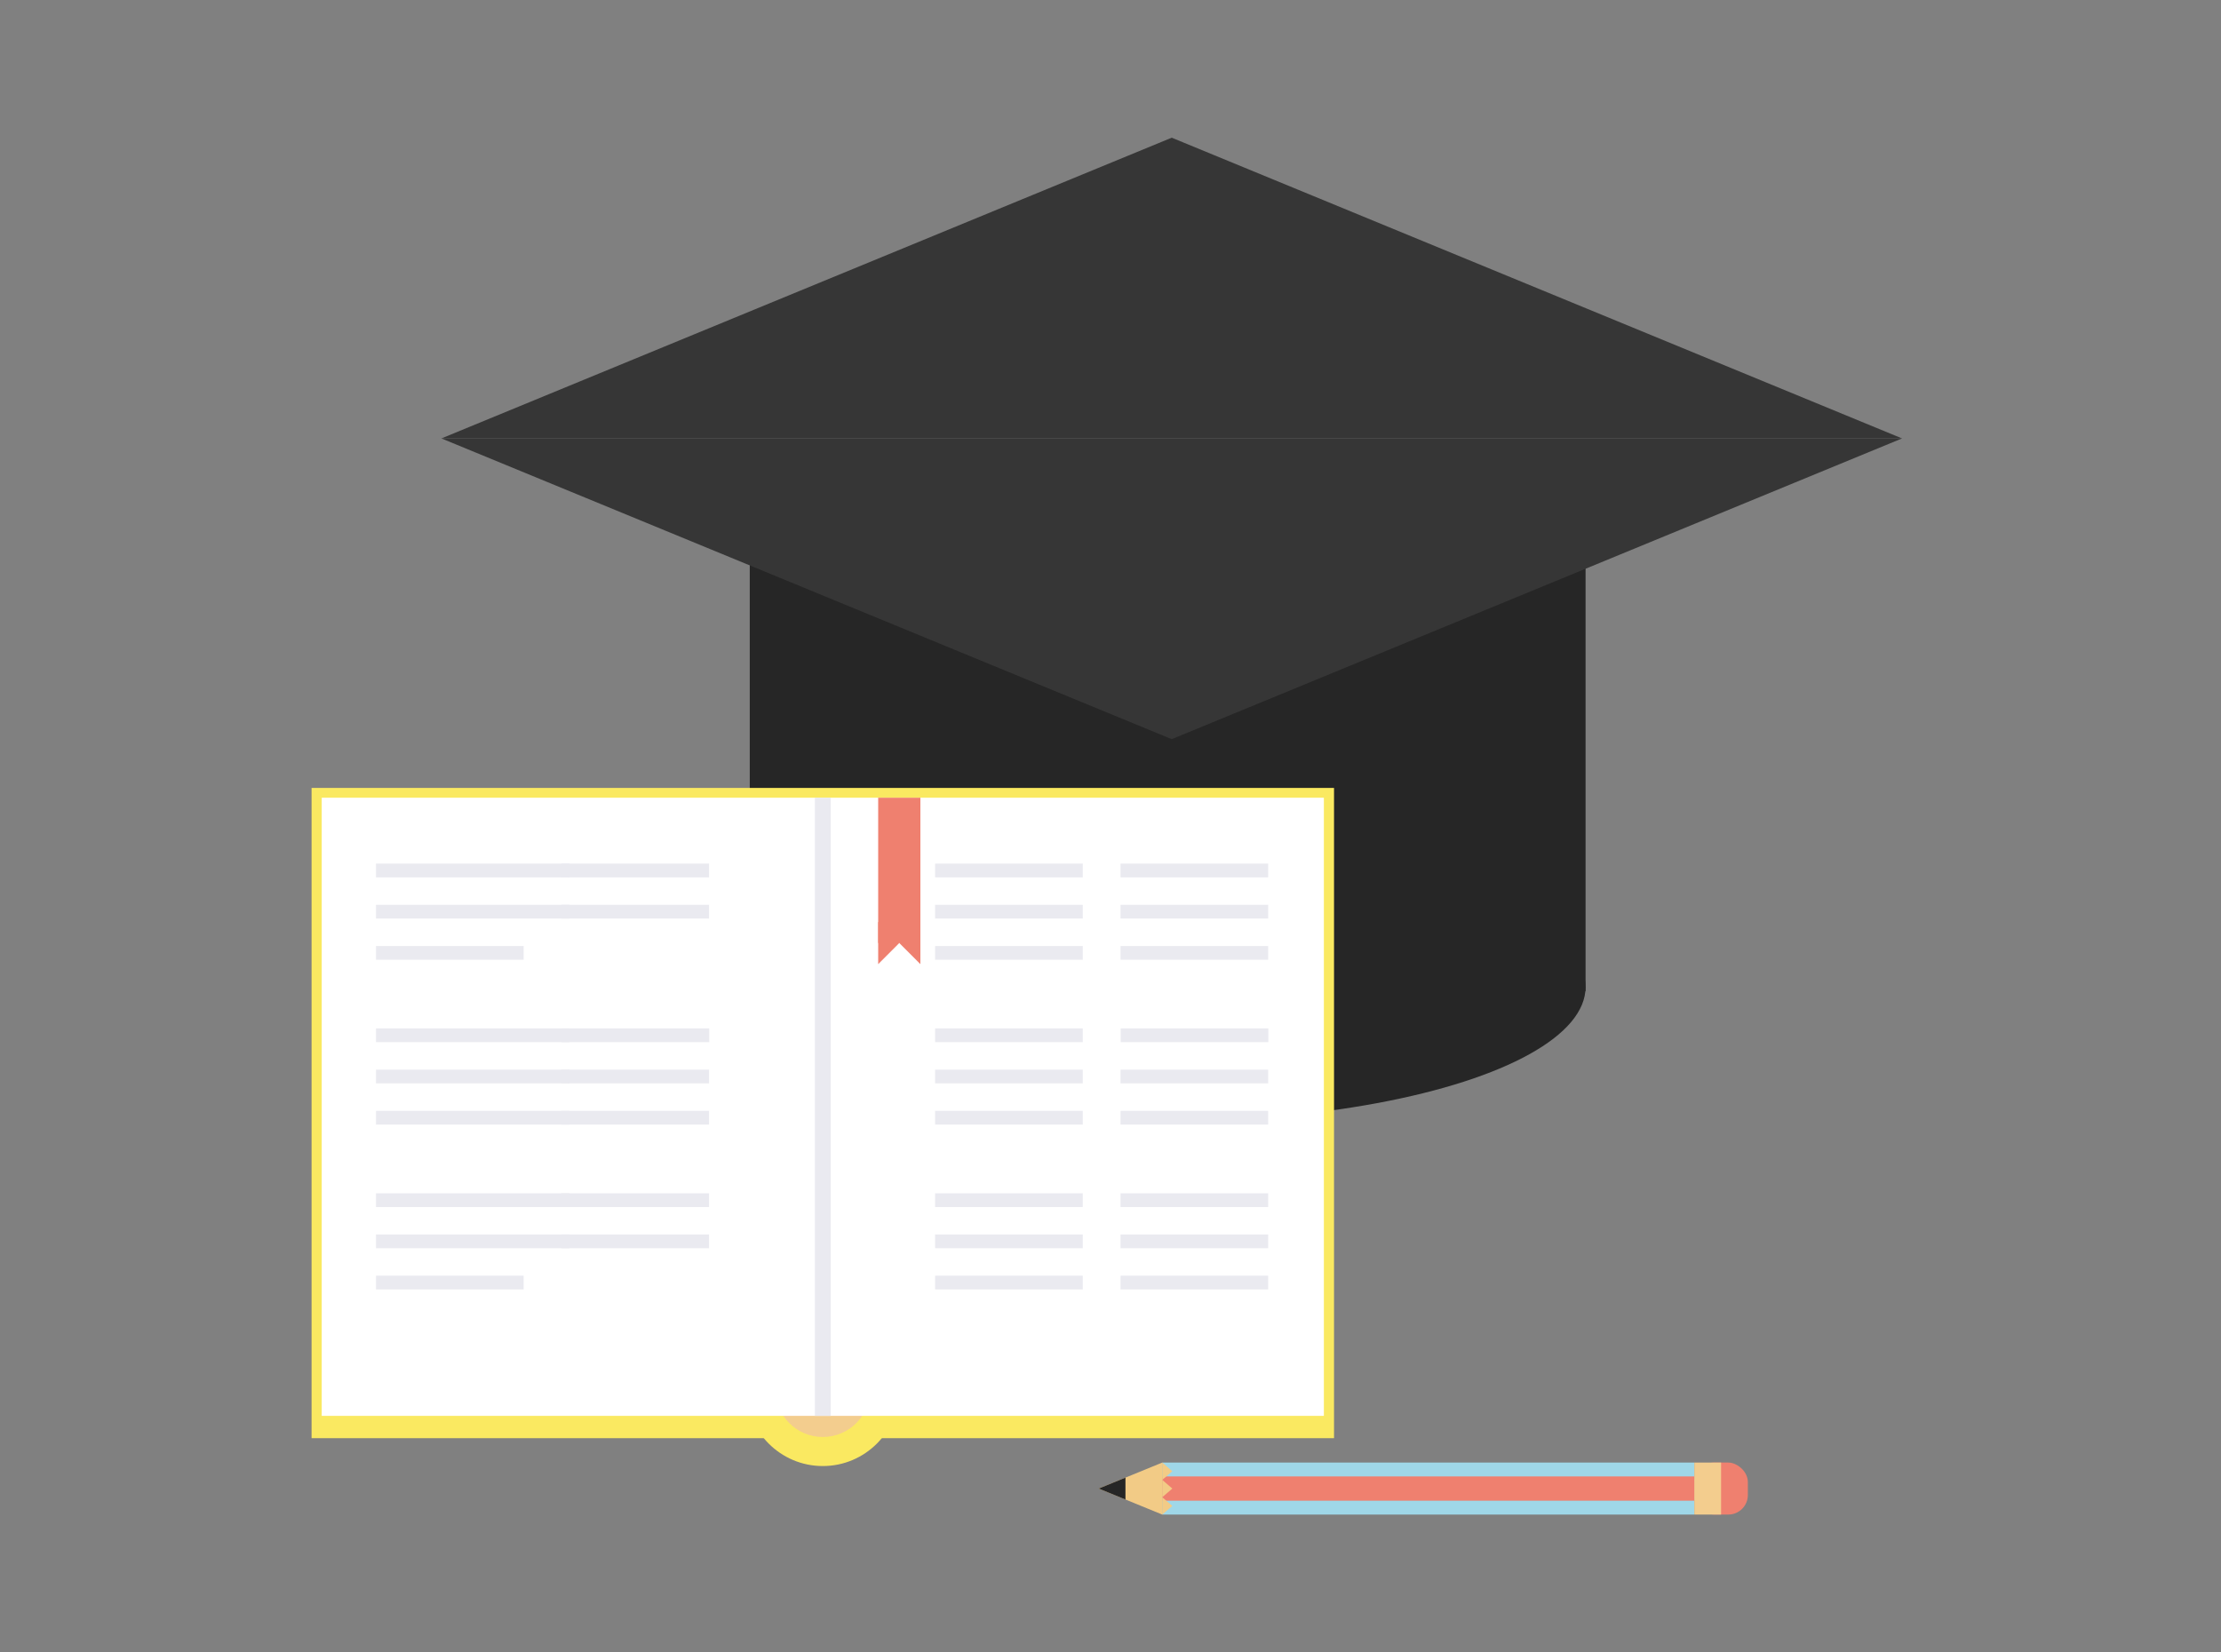 <svg width="340" height="253" viewBox="0 0 340 253" fill="none" xmlns="http://www.w3.org/2000/svg">
<rect x="0" y="0" width="340" height="253" fill="#808080" stroke="none"/>
<ellipse cx="178.752" cy="151.143" rx="63.974" ry="20.536" fill="#262626"/>
<rect x="114.777" y="73.356" width="127.949" height="78.409" fill="#262626"/>
<path d="M179.373 21.083L291.173 67.133H67.573L179.373 21.083Z" fill="#363636"/>
<path d="M179.373 113.183L67.573 67.133L291.173 67.133L179.373 113.183Z" fill="#363636"/>
<rect x="47.698" y="120.65" width="156.52" height="99.567" fill="#FAE961"/>
<ellipse cx="125.957" cy="212.756" rx="11.708" ry="11.73" fill="#FAE961"/>
<ellipse cx="125.957" cy="212.756" rx="7.267" ry="7.281" fill="#F3CD8E"/>
<rect x="49.251" y="122.15" width="153.414" height="94.651" fill="white"/>
<rect x="124.746" y="122.15" width="2.422" height="94.651" fill="#EAEAF0"/>
<rect x="171.534" y="132.237" width="22.602" height="2.103" fill="#EAEAF0"/>
<rect x="143.149" y="132.237" width="22.602" height="2.103" fill="#EAEAF0"/>
<rect x="171.534" y="138.547" width="22.602" height="2.103" fill="#EAEAF0"/>
<rect x="143.149" y="138.547" width="22.602" height="2.103" fill="#EAEAF0"/>
<rect x="143.149" y="157.477" width="22.602" height="2.103" fill="#EAEAF0"/>
<rect x="171.534" y="163.787" width="22.602" height="2.103" fill="#EAEAF0"/>
<rect x="143.149" y="144.857" width="22.602" height="2.103" fill="#EAEAF0"/>
<rect x="171.534" y="144.857" width="22.602" height="2.103" fill="#EAEAF0"/>
<rect x="143.149" y="163.787" width="22.602" height="2.103" fill="#EAEAF0"/>
<rect x="171.534" y="170.097" width="22.602" height="2.103" fill="#EAEAF0"/>
<rect x="143.149" y="182.717" width="22.602" height="2.103" fill="#EAEAF0"/>
<rect x="171.534" y="182.717" width="22.602" height="2.103" fill="#EAEAF0"/>
<rect x="143.149" y="170.097" width="22.602" height="2.103" fill="#EAEAF0"/>
<rect x="171.563" y="157.477" width="22.602" height="2.103" fill="#EAEAF0"/>
<rect x="143.149" y="189.027" width="22.602" height="2.103" fill="#EAEAF0"/>
<rect x="143.149" y="195.338" width="22.602" height="2.103" fill="#EAEAF0"/>
<rect x="171.534" y="189.027" width="22.602" height="2.103" fill="#EAEAF0"/>
<rect x="171.534" y="195.338" width="22.602" height="2.103" fill="#EAEAF0"/>
<rect x="85.944" y="132.237" width="22.602" height="2.103" fill="#EAEAF0"/>
<rect x="57.56" y="132.237" width="29.615" height="2.103" fill="#EAEAF0"/>
<rect x="85.944" y="138.547" width="22.602" height="2.103" fill="#EAEAF0"/>
<rect x="57.56" y="138.547" width="29.615" height="2.103" fill="#EAEAF0"/>
<rect x="57.56" y="157.477" width="29.615" height="2.103" fill="#EAEAF0"/>
<rect x="85.944" y="163.787" width="22.602" height="2.103" fill="#EAEAF0"/>
<rect x="57.56" y="144.857" width="22.602" height="2.103" fill="#EAEAF0"/>
<rect x="57.56" y="163.787" width="29.615" height="2.103" fill="#EAEAF0"/>
<rect x="85.944" y="170.097" width="22.602" height="2.103" fill="#EAEAF0"/>
<rect x="57.56" y="182.717" width="29.615" height="2.103" fill="#EAEAF0"/>
<rect x="85.944" y="182.717" width="22.602" height="2.103" fill="#EAEAF0"/>
<rect x="57.56" y="170.097" width="29.615" height="2.103" fill="#EAEAF0"/>
<rect x="85.974" y="157.477" width="22.602" height="2.103" fill="#EAEAF0"/>
<rect x="57.56" y="189.028" width="29.615" height="2.103" fill="#EAEAF0"/>
<rect x="57.56" y="195.338" width="22.602" height="2.103" fill="#EAEAF0"/>
<rect x="85.944" y="189.027" width="22.602" height="2.103" fill="#EAEAF0"/>
<rect x="134.436" y="122.15" width="6.46" height="22.247" fill="#EF806F"/>
<path d="M137.666 144.398L140.896 141.162V147.634L137.666 144.398Z" fill="#EF806F"/>
<path d="M137.666 144.398L134.436 147.633V141.162L137.666 144.398Z" fill="#EF806F"/>
<rect x="259.374" y="223.951" width="7.965" height="81.449" transform="rotate(90 259.374 223.951)" fill="#9FD7E8"/>
<rect x="259.374" y="226.075" width="3.717" height="81.449" transform="rotate(90 259.374 226.075)" fill="#EF806F"/>
<rect width="7.965" height="8.196" rx="3" transform="matrix(0 1 1 0 259.374 223.951)" fill="#EF806F"/>
<rect width="7.965" height="4.098" transform="matrix(0 1 1 0 259.374 223.951)" fill="#F3CD8E"/>
<path d="M168.193 227.934L177.926 223.951V231.917L168.193 227.934Z" fill="#F2CB86"/>
<path d="M179.462 230.589L177.926 231.917V229.261L179.462 230.589Z" fill="#F2CB86"/>
<path d="M179.462 227.934L177.926 229.261V226.606L179.462 227.934Z" fill="#F2CB86"/>
<path d="M179.462 225.279L177.926 226.606V223.951L179.462 225.279Z" fill="#F2CB86"/>
<path d="M168.193 227.934L172.291 226.258V229.614L168.193 227.934Z" fill="#262626"/>
</svg>
